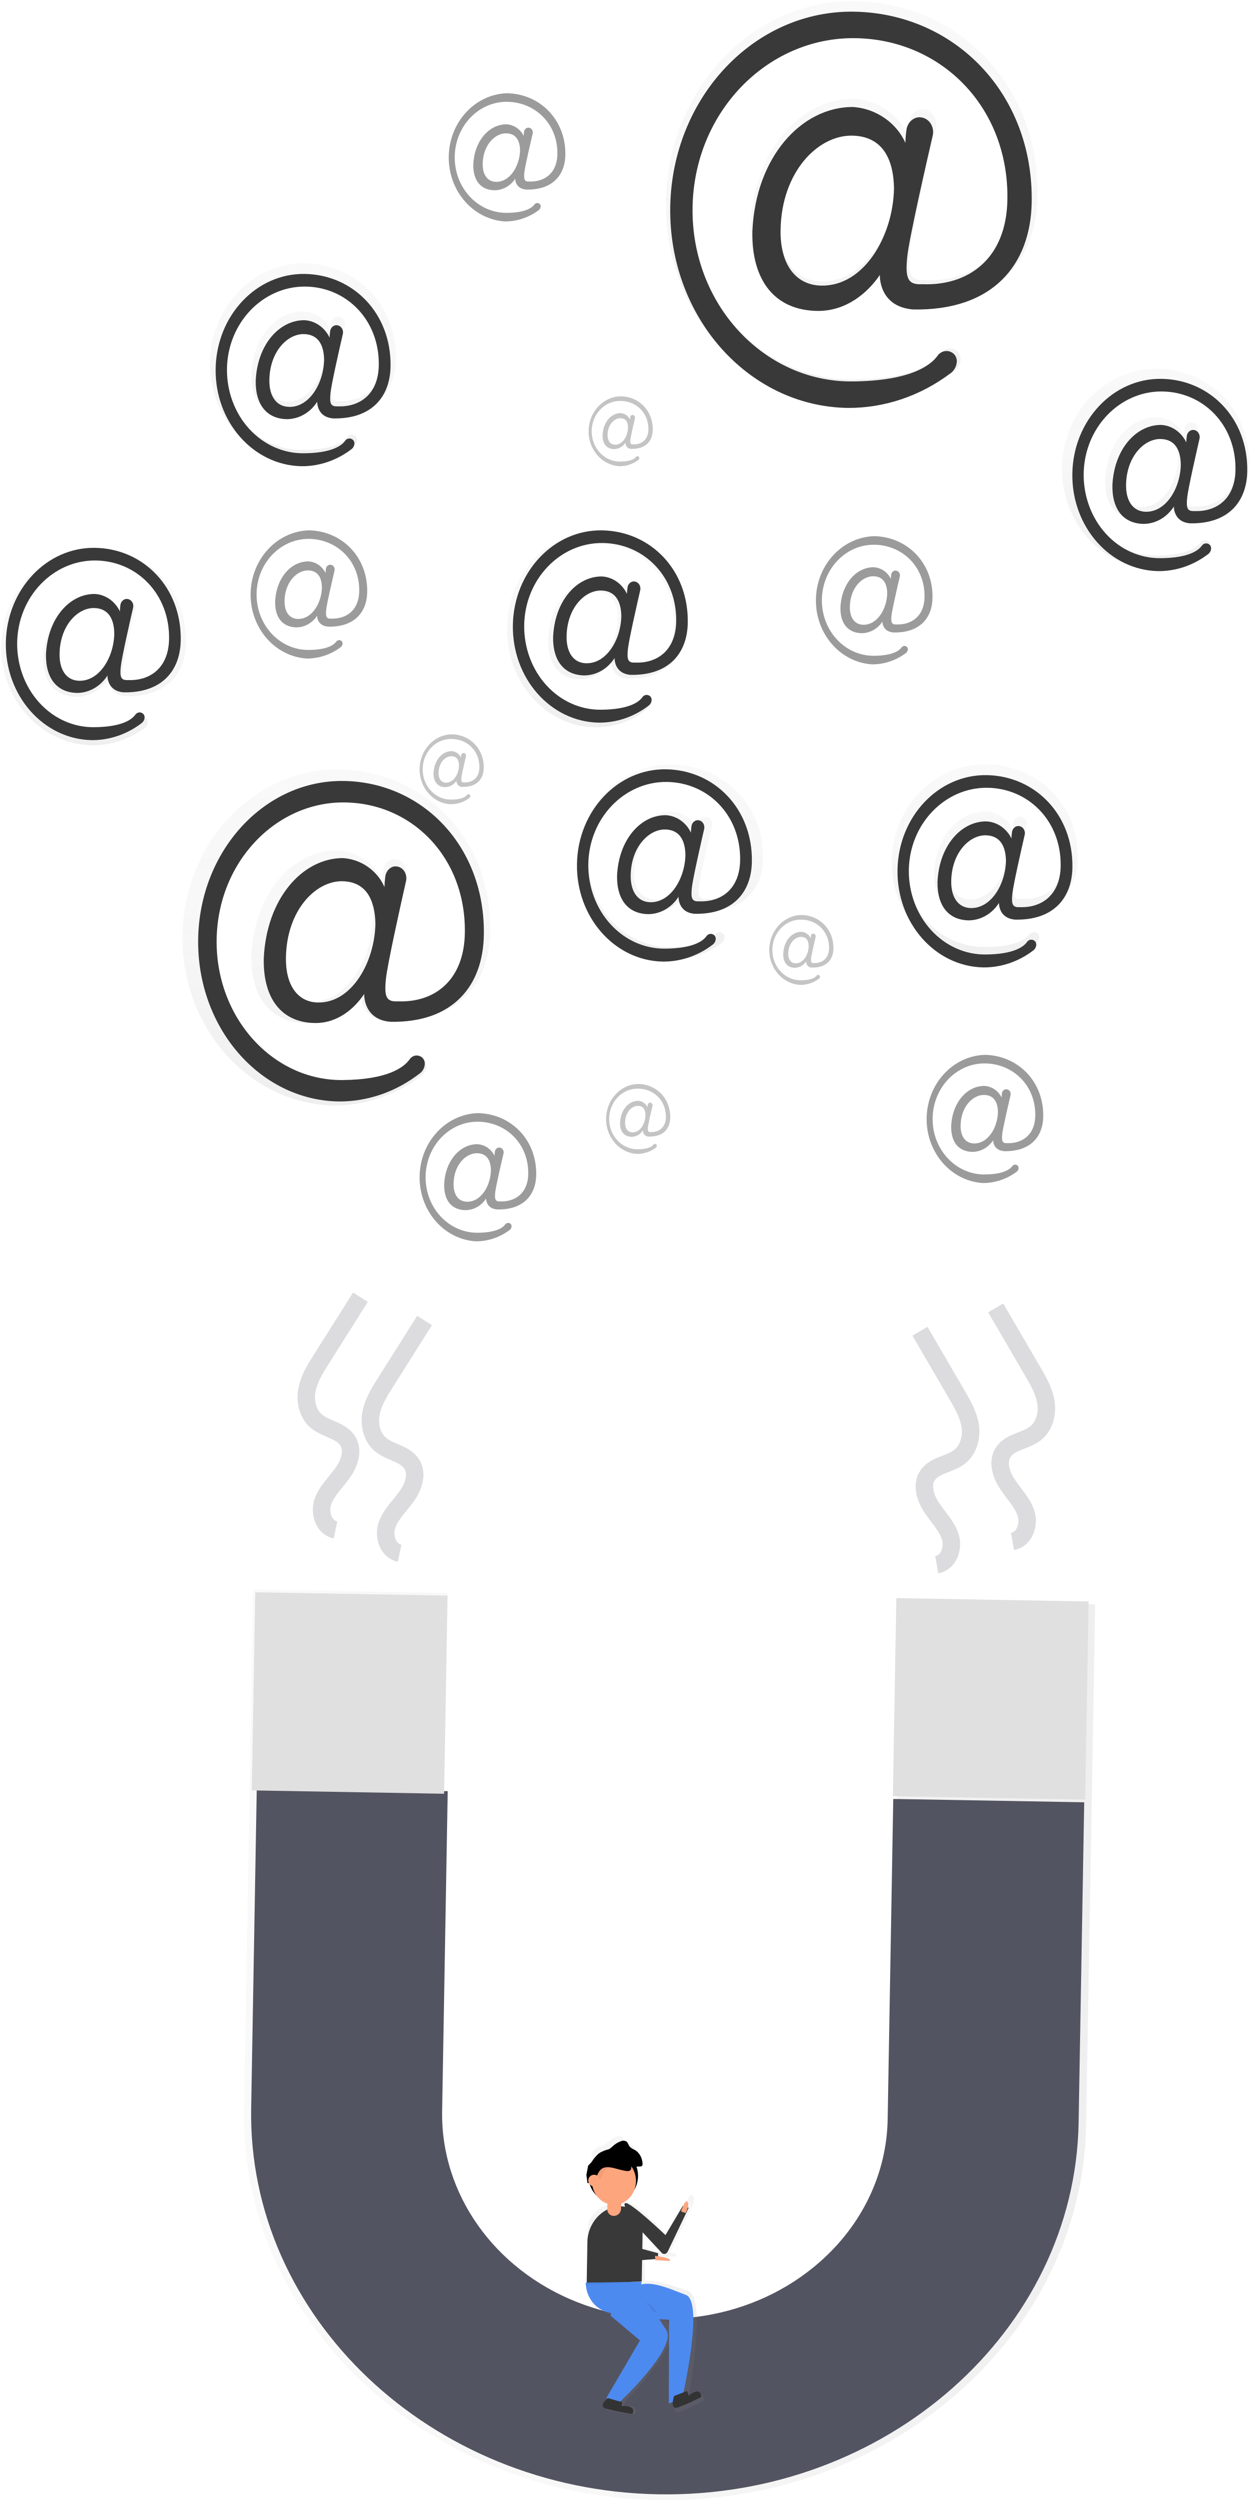 <?xml version="1.0" encoding="UTF-8"?>
<svg width="215px" height="429px" viewBox="0 0 215 429" version="1.1" xmlns="http://www.w3.org/2000/svg" xmlns:xlink="http://www.w3.org/1999/xlink">
    <!-- Generator: Sketch 51.3 (57544) - http://www.bohemiancoding.com/sketch -->
    <title>undraw_email_capture_x8kv</title>
    <desc>Created with Sketch.</desc>
    <defs>
        <linearGradient x1="50%" y1="100%" x2="50%" y2="0%" id="linearGradient-1">
            <stop stop-color="#808080" stop-opacity="0.25" offset="0%"></stop>
            <stop stop-color="#808080" stop-opacity="0.12" offset="54%"></stop>
            <stop stop-color="#808080" stop-opacity="0.1" offset="100%"></stop>
        </linearGradient>
        <linearGradient x1="49.803%" y1="100%" x2="49.803%" y2="0%" id="linearGradient-2">
            <stop stop-color="#808080" stop-opacity="0.25" offset="0%"></stop>
            <stop stop-color="#808080" stop-opacity="0.12" offset="54%"></stop>
            <stop stop-color="#808080" stop-opacity="0.1" offset="100%"></stop>
        </linearGradient>
        <linearGradient x1="50.133%" y1="100%" x2="50.133%" y2="4.19446715e-14%" id="linearGradient-3">
            <stop stop-color="#808080" stop-opacity="0.25" offset="0%"></stop>
            <stop stop-color="#808080" stop-opacity="0.12" offset="54%"></stop>
            <stop stop-color="#808080" stop-opacity="0.1" offset="100%"></stop>
        </linearGradient>
        <linearGradient x1="49.71%" y1="100.029%" x2="49.71%" y2="0.014%" id="linearGradient-4">
            <stop stop-color="#808080" stop-opacity="0.25" offset="0%"></stop>
            <stop stop-color="#808080" stop-opacity="0.12" offset="54%"></stop>
            <stop stop-color="#808080" stop-opacity="0.1" offset="100%"></stop>
        </linearGradient>
        <linearGradient x1="50.136%" y1="99.985%" x2="50.136%" y2="-0.015%" id="linearGradient-5">
            <stop stop-color="#808080" stop-opacity="0.25" offset="0%"></stop>
            <stop stop-color="#808080" stop-opacity="0.12" offset="54%"></stop>
            <stop stop-color="#808080" stop-opacity="0.1" offset="100%"></stop>
        </linearGradient>
        <linearGradient x1="50.13%" y1="99.928%" x2="50.13%" y2="-0.072%" id="linearGradient-6">
            <stop stop-color="#808080" stop-opacity="0.25" offset="0%"></stop>
            <stop stop-color="#808080" stop-opacity="0.12" offset="54%"></stop>
            <stop stop-color="#808080" stop-opacity="0.1" offset="100%"></stop>
        </linearGradient>
        <linearGradient x1="50.137%" y1="100.014%" x2="50.137%" y2="0.014%" id="linearGradient-7">
            <stop stop-color="#808080" stop-opacity="0.25" offset="0%"></stop>
            <stop stop-color="#808080" stop-opacity="0.12" offset="54%"></stop>
            <stop stop-color="#808080" stop-opacity="0.1" offset="100%"></stop>
        </linearGradient>
        <linearGradient x1="50%" y1="99.993%" x2="50%" y2="0%" id="linearGradient-8">
            <stop stop-color="#808080" stop-opacity="0.25" offset="0%"></stop>
            <stop stop-color="#808080" stop-opacity="0.12" offset="54%"></stop>
            <stop stop-color="#808080" stop-opacity="0.1" offset="100%"></stop>
        </linearGradient>
        <linearGradient x1="71.826%" y1="97.046%" x2="23.481%" y2="-3.035%" id="linearGradient-9">
            <stop stop-color="#808080" stop-opacity="0.25" offset="0%"></stop>
            <stop stop-color="#808080" stop-opacity="0.12" offset="54%"></stop>
            <stop stop-color="#808080" stop-opacity="0.1" offset="100%"></stop>
        </linearGradient>
    </defs>
    <g id="Page-1" stroke="none" stroke-width="1" fill="none" fill-rule="evenodd">
        <g id="Contact-Me" transform="translate(-855, -331)">
            <g id="undraw_email_capture_x8kv" transform="translate(960.609, 545.218) rotate(-89) translate(-960.609, -545.218) translate(745.609, 437.718)">
                <g id="Group" opacity="0.5" transform="translate(0.394, 46.286)" fill="url(#linearGradient-1)" fill-rule="nonzero">
                    <path d="M65.576,33.42 L155,33.42 L155,0.074 L65.576,0.074 C29.509,0.074 0,32.585 0,72.326 C0,112.052 29.509,144.578 65.576,144.578 L155,144.578 L155,111.233 L65.576,111.233 C56.201,111.233 47.219,107.105 40.649,99.777 C33.991,92.505 30.25,82.629 30.25,72.329 C30.25,62.029 33.991,52.152 40.649,44.88 C47.218,37.551 56.2,33.421 65.576,33.42 Z" id="Path"></path>
                </g>
                <path d="M41.697,145.544 C31.736,134.612 28.764,118.213 34.161,103.96 C39.559,89.708 52.268,80.394 66.388,80.343 L121.388,80.343 L121.388,47.574 L66.388,47.574 C30.638,47.574 1.388,79.524 1.388,118.574 C1.388,157.624 30.638,189.574 66.388,189.574 L121.388,189.574 L121.388,156.804 L66.388,156.804 C57.111,156.803 48.221,152.748 41.697,145.544 Z" id="Path" fill="#535461" fill-rule="nonzero"></path>
                <rect id="Rectangle" fill="#E0E0E0" fill-rule="nonzero" x="121.854" y="156.73" width="34" height="33"></rect>
                <rect id="Rectangle" fill="#E0E0E0" fill-rule="nonzero" x="120.934" y="46.729" width="34" height="33"></rect>
                <g id="Group" opacity="0.5" transform="translate(267.379, 58.969) rotate(90) translate(-267.379, -58.969) translate(240.379, 29.969)" fill="url(#linearGradient-2)" fill-rule="nonzero">
                    <path d="M36.016,43.205 C47.698,43.205 53.1,36.415 53.1,27.315 C53.1,11.425 41.275,0.01 26.601,0.01 C12.025,0.218 0.309,13.072 0.309,28.858 C0.309,44.643 12.025,57.497 26.601,57.705 C32.017,57.654 37.285,55.787 41.681,52.36 C42.121,52.022 42.417,51.507 42.503,50.93 C42.591,50.439 42.435,49.935 42.092,49.6 C41.738,49.274 41.275,49.122 40.813,49.18 C40.351,49.239 39.933,49.504 39.659,49.91 C38.689,51.29 35.794,53.625 27.229,53.835 C14.268,54.155 3.421,42.98 3.38,28.94 C3.338,15.015 13.898,4.02 26.601,3.865 C39.303,3.71 49.535,13.43 49.535,27.005 C49.535,35.645 43.995,39.655 37.285,39.505 C35.148,39.66 34.723,38.735 35.004,35.505 C35.24,32.845 37.586,21.755 38.417,17.875 C38.563,17.223 38.419,16.534 38.027,16.013 C37.636,15.493 37.042,15.201 36.422,15.225 L36.279,15.225 C35.372,15.343 34.658,16.118 34.552,17.1 C34.478,17.724 34.438,18.351 34.432,18.98 C33.148,16.205 30.156,14.045 26.582,13.89 C19.033,14.045 12.481,21.45 12.195,32.25 C12.195,39.5 15.755,43.665 21.891,43.665 C26.167,43.665 29.279,40.89 31.01,38.265 C31.02,38.27 30.876,42.895 36.016,43.205 Z M22.482,39.965 C18.636,39.965 16.355,36.88 16.355,31.965 C16.355,23.465 21.628,18.08 26.61,18.08 C31.024,18.08 32.737,21.32 32.88,25.64 C32.871,32.575 28.739,39.965 22.473,39.965 L22.482,39.965 Z" id="Shape"></path>
                </g>
                <path d="M275.625,73.153 C286.398,73.153 291.388,66.67 291.388,58.007 C291.388,42.86 280.486,31.978 266.955,31.978 C253.387,31.978 242.388,44.29 242.388,59.478 C242.388,74.666 253.387,86.978 266.955,86.978 C271.949,86.931 276.807,85.152 280.86,81.886 C281.267,81.565 281.542,81.075 281.622,80.525 C281.703,80.057 281.559,79.576 281.243,79.258 C280.918,78.953 280.494,78.811 280.073,78.867 C279.651,78.923 279.269,79.17 279.016,79.552 C278.125,80.864 275.451,83.093 267.552,83.293 C255.598,83.597 245.6,72.944 245.56,59.558 C245.52,46.287 255.26,35.803 266.973,35.659 C278.686,35.514 288.122,44.776 288.122,57.718 C288.122,65.952 282.999,69.777 276.824,69.627 C274.854,69.772 274.458,68.894 274.721,65.802 C274.935,63.264 277.1,52.695 277.871,49 C278.005,48.378 277.871,47.722 277.51,47.227 C277.149,46.731 276.601,46.454 276.031,46.476 L275.897,46.476 C275.061,46.59 274.403,47.33 274.306,48.267 C274.238,48.862 274.201,49.462 274.195,50.062 C273.014,47.414 270.252,45.354 266.968,45.209 C260.005,45.354 253.963,52.416 253.7,62.71 C253.7,69.622 256.984,73.592 262.633,73.592 C266.576,73.592 269.463,70.944 271.041,68.445 C271.027,68.44 270.898,72.854 275.625,73.153 Z M263.15,70.066 C259.586,70.066 257.501,67.124 257.501,62.421 C257.501,54.331 262.362,49.184 266.959,49.184 C271.032,49.184 272.609,52.271 272.751,56.391 C272.738,62.999 268.911,70.061 263.146,70.061 L263.15,70.066 Z" id="Shape" fill="#393939" fill-rule="nonzero" transform="translate(266.888, 59.478) rotate(90) translate(-266.888, -59.478) "></path>
                <g id="Group" opacity="0.5" transform="translate(316.639, 16.103) rotate(90) translate(-316.639, -16.103) translate(300.639, -0.897)" fill="url(#linearGradient-3)" fill-rule="nonzero">
                    <path d="M21.709,25.365 C28.683,25.365 31.912,21.365 31.912,16.035 C31.912,6.705 24.872,-1.42108547e-14 16.097,-1.42108547e-14 C7.316,-1.42108547e-14 0.197,7.584 0.197,16.94 C0.197,26.296 7.316,33.88 16.097,33.88 C19.33,33.85 22.474,32.753 25.098,30.74 C25.352,30.537 25.521,30.235 25.567,29.9 C25.62,29.612 25.527,29.316 25.323,29.12 C25.112,28.928 24.835,28.838 24.559,28.872 C24.283,28.906 24.033,29.061 23.868,29.3 C23.291,30.11 21.559,31.48 16.449,31.605 C12.732,31.711 9.132,30.223 6.456,27.474 C3.779,24.725 2.251,20.946 2.215,16.985 C2.192,8.81 8.494,2.35 16.073,2.26 C23.652,2.17 29.762,7.875 29.762,15.85 C29.762,20.925 26.445,23.28 22.451,23.19 C21.174,23.28 20.921,22.735 21.09,20.835 C21.231,19.275 22.629,12.76 23.127,10.485 C23.214,10.102 23.127,9.697 22.893,9.392 C22.659,9.087 22.304,8.916 21.935,8.93 L21.85,8.93 C21.31,9 20.886,9.455 20.822,10.03 C20.779,10.397 20.755,10.766 20.752,11.135 C19.805,9.312 18.015,8.168 16.059,8.135 C11.554,8.225 7.64,12.575 7.471,18.915 C7.471,23.175 9.597,25.62 13.253,25.62 C15.443,25.568 17.473,24.386 18.697,22.45 C18.697,22.45 18.645,25.185 21.709,25.365 Z M13.609,23.465 C11.315,23.465 9.954,21.655 9.954,18.755 C9.954,13.755 13.098,10.6 16.054,10.6 C18.692,10.6 19.71,12.5 19.809,15.04 C19.837,19.115 17.364,23.465 13.609,23.465 Z" id="Shape"></path>
                </g>
                <path d="M322.489,24.3 C329.081,24.3 332.139,20.416 332.139,15.21 C332.139,6.12 325.462,-0.405 317.177,-0.405 C308.872,-0.405 302.139,6.982 302.139,16.095 C302.139,25.207 308.872,32.595 317.177,32.595 C320.237,32.56 323.212,31.484 325.691,29.517 C325.94,29.325 326.109,29.031 326.159,28.701 C326.208,28.421 326.122,28.134 325.93,27.942 C325.731,27.752 325.468,27.664 325.206,27.698 C324.944,27.732 324.708,27.886 324.555,28.121 C324.008,28.911 322.372,30.245 317.542,30.368 C314.026,30.477 310.618,29.029 308.085,26.35 C305.553,23.671 304.11,19.987 304.081,16.128 C304.058,8.166 310.019,1.877 317.173,1.764 C324.326,1.652 330.133,7.269 330.133,15.035 C330.133,19.975 326.996,22.268 323.218,22.181 C322.012,22.268 321.769,21.74 321.932,19.888 C322.063,18.349 323.391,12.024 323.858,9.808 C323.949,9.431 323.872,9.03 323.649,8.726 C323.427,8.422 323.086,8.253 322.732,8.269 L322.652,8.269 C322.141,8.337 321.739,8.78 321.68,9.341 C321.637,9.698 321.614,10.058 321.61,10.418 C320.716,8.648 319.026,7.538 317.182,7.51 C312.918,7.597 309.234,11.834 309.061,18.011 C309.061,22.155 311.071,24.541 314.531,24.541 C316.599,24.491 318.516,23.343 319.674,21.463 C319.674,21.463 319.594,24.12 322.489,24.3 Z M314.849,22.448 C312.679,22.448 311.389,20.683 311.389,17.862 C311.389,13.009 314.363,9.921 317.177,9.921 C319.669,9.921 320.637,11.773 320.717,14.245 C320.721,18.211 318.388,22.448 314.849,22.448 Z" id="Shape" fill="#393939" fill-rule="nonzero" transform="translate(317.139, 16.095) rotate(90) translate(-317.139, -16.095) "></path>
                <g id="Group" opacity="0.5" transform="translate(365.76, 51.251) rotate(90) translate(-365.76, -51.251) translate(349.76, 33.751)" fill="url(#linearGradient-4)" fill-rule="nonzero">
                    <path d="M21.566,25.885 C28.633,25.885 31.912,21.843 31.912,16.42 C31.912,6.956 24.757,0.153 15.877,0.153 C7.081,0.312 0.028,7.958 0.028,17.335 C0.028,26.712 7.081,34.358 15.877,34.517 C19.155,34.486 22.342,33.374 25.002,31.332 C25.27,31.131 25.45,30.824 25.502,30.48 C25.555,30.187 25.46,29.885 25.252,29.686 C25.037,29.493 24.757,29.403 24.478,29.439 C24.2,29.474 23.947,29.632 23.781,29.873 C23.194,30.692 21.441,32.087 16.257,32.21 C12.488,32.318 8.837,30.809 6.123,28.021 C3.409,25.233 1.859,21.399 1.822,17.382 C1.794,9.09 8.186,2.539 15.873,2.445 C23.559,2.351 29.747,8.144 29.747,16.248 C29.747,21.394 26.385,23.78 22.347,23.692 C21.053,23.785 20.794,23.233 20.96,21.301 C21.103,19.718 22.523,13.113 23.027,10.801 C23.116,10.412 23.029,10.002 22.792,9.692 C22.555,9.382 22.195,9.209 21.82,9.223 L21.732,9.223 C21.183,9.293 20.75,9.756 20.687,10.342 C20.642,10.713 20.618,11.087 20.613,11.461 C19.651,9.624 17.846,8.47 15.873,8.43 C11.303,8.523 7.34,12.93 7.164,19.363 C7.164,23.682 9.319,26.161 13.028,26.161 C15.248,26.109 17.306,24.91 18.546,22.947 C18.546,22.947 18.463,25.708 21.566,25.885 Z M13.375,23.958 C11.063,23.958 9.675,22.119 9.675,19.181 C9.675,14.128 12.866,10.909 15.882,10.909 C18.555,10.909 19.582,12.837 19.674,15.41 C19.67,19.546 17.172,23.958 13.375,23.958 Z" id="Shape"></path>
                </g>
                <path d="M370.11,59.474 C376.702,59.474 379.76,55.591 379.76,50.384 C379.76,41.294 373.083,34.769 364.798,34.769 C356.493,34.769 349.76,42.156 349.76,51.269 C349.76,60.381 356.493,67.769 364.798,67.769 C367.858,67.734 370.833,66.659 373.312,64.691 C373.562,64.499 373.73,64.205 373.78,63.875 C373.83,63.596 373.743,63.308 373.551,63.116 C373.352,62.926 373.089,62.838 372.827,62.872 C372.566,62.906 372.329,63.06 372.176,63.296 C371.629,64.086 369.993,65.419 365.163,65.542 C361.647,65.651 358.239,64.203 355.706,61.525 C353.174,58.846 351.731,55.161 351.702,51.302 C351.679,43.341 357.64,37.052 364.794,36.939 C371.947,36.826 377.74,42.458 377.74,50.24 C377.74,55.18 374.603,57.473 370.825,57.386 C369.619,57.473 369.376,56.945 369.539,55.093 C369.67,53.554 370.998,47.229 371.466,45.013 C371.556,44.636 371.479,44.235 371.257,43.931 C371.034,43.627 370.694,43.458 370.339,43.474 L370.259,43.474 C369.748,43.542 369.346,43.985 369.287,44.546 C369.244,44.903 369.221,45.263 369.217,45.623 C368.325,43.852 366.637,42.741 364.794,42.71 C360.53,42.797 356.845,47.034 356.672,53.21 C356.672,57.355 358.683,59.741 362.143,59.741 C364.211,59.69 366.128,58.543 367.286,56.663 C367.286,56.663 367.216,59.31 370.11,59.474 Z M362.47,57.622 C360.301,57.622 359.01,55.857 359.01,53.036 C359.01,48.183 361.984,45.095 364.798,45.095 C367.29,45.095 368.258,46.947 368.338,49.419 C368.342,53.4 366.009,57.632 362.47,57.632 L362.47,57.622 Z" id="Shape" fill="#393939" fill-rule="nonzero" transform="translate(364.76, 51.269) rotate(90) translate(-364.76, -51.269) "></path>
                <g id="Group" opacity="0.5" transform="translate(321.148, 102.538) rotate(90) translate(-321.148, -102.538) translate(305.648, 85.538)" fill="url(#linearGradient-5)" fill-rule="nonzero">
                    <path d="M20.821,25.327 C27.562,25.327 30.685,21.359 30.685,16.041 C30.685,6.754 23.861,0.081 15.394,0.081 C6.902,0.081 0.019,7.631 0.019,16.944 C0.019,26.257 6.902,33.807 15.394,33.807 C18.52,33.777 21.56,32.685 24.097,30.681 C24.346,30.481 24.513,30.179 24.559,29.844 C24.61,29.558 24.521,29.263 24.323,29.067 C24.12,28.883 23.856,28.799 23.594,28.833 C23.332,28.868 23.094,29.018 22.935,29.25 C22.376,30.057 20.705,31.422 15.759,31.544 C12.166,31.646 8.686,30.163 6.099,27.427 C3.511,24.691 2.033,20.931 1.994,16.99 C1.971,8.87 8.065,2.421 15.412,2.334 C22.76,2.248 28.65,7.916 28.65,15.863 C28.65,20.938 25.443,23.257 21.58,23.166 C20.344,23.257 20.099,22.714 20.266,20.821 C20.358,19.263 21.746,12.763 22.209,10.515 C22.293,10.133 22.21,9.731 21.984,9.427 C21.757,9.123 21.414,8.953 21.057,8.967 L20.974,8.967 C20.451,9.036 20.039,9.489 19.979,10.063 C19.936,10.428 19.913,10.796 19.909,11.164 C18.994,9.36 17.271,8.227 15.389,8.19 C11.03,8.282 7.25,12.61 7.084,18.923 C7.084,23.161 9.138,25.596 12.673,25.596 C14.79,25.544 16.752,24.367 17.934,22.44 C17.934,22.44 17.86,25.145 20.821,25.327 Z M13.006,23.419 C10.785,23.419 9.471,21.618 9.471,18.73 C9.471,13.773 12.516,10.611 15.389,10.611 C17.938,10.611 18.924,12.504 19.007,15.031 C19.012,19.106 16.624,23.419 13.006,23.419 Z" id="Shape"></path>
                </g>
                <path d="M327.006,111.234 C333.599,111.234 336.657,107.351 336.657,102.144 C336.657,93.054 329.98,86.529 321.695,86.529 C313.39,86.529 306.657,93.916 306.657,103.029 C306.657,112.142 313.39,119.529 321.695,119.529 C324.755,119.494 327.73,118.419 330.209,116.451 C330.458,116.259 330.627,115.965 330.677,115.635 C330.726,115.356 330.64,115.068 330.448,114.876 C330.249,114.687 329.986,114.598 329.724,114.632 C329.462,114.666 329.226,114.82 329.073,115.056 C328.526,115.846 326.89,117.179 322.06,117.303 C318.544,117.412 315.135,115.964 312.603,113.285 C310.071,110.606 308.628,106.922 308.599,103.062 C308.576,95.101 314.537,88.812 321.69,88.699 C328.844,88.586 334.665,94.188 334.665,101.97 C334.665,106.91 331.528,109.203 327.75,109.115 C326.544,109.203 326.3,108.674 326.464,106.822 C326.595,105.283 327.923,98.958 328.39,96.742 C328.481,96.366 328.404,95.964 328.181,95.661 C327.959,95.357 327.618,95.187 327.264,95.203 L327.184,95.203 C326.673,95.271 326.271,95.714 326.212,96.276 C326.169,96.633 326.146,96.993 326.141,97.353 C325.25,95.582 323.562,94.47 321.719,94.439 C317.455,94.526 313.77,98.764 313.597,104.94 C313.597,109.085 315.608,111.47 319.068,111.47 C321.135,111.42 323.053,110.272 324.211,108.392 C324.211,108.392 324.112,111.055 327.006,111.234 Z M319.367,109.382 C317.197,109.382 315.907,107.618 315.907,104.796 C315.907,99.943 318.881,96.855 321.695,96.855 C324.187,96.855 325.155,98.707 325.234,101.18 C325.239,105.145 322.906,109.377 319.367,109.377 L319.367,109.382 Z" id="Shape" fill="#393939" fill-rule="nonzero" transform="translate(321.657, 103.029) rotate(90) translate(-321.657, -103.029) "></path>
                <g id="Group" opacity="0.5" transform="translate(281.372, 115.734) rotate(90) translate(-281.372, -115.734) translate(265.372, 98.734)" fill="url(#linearGradient-6)" fill-rule="nonzero">
                    <path d="M21.649,25.301 C28.66,25.301 31.912,21.347 31.912,16.072 C31.912,6.844 24.813,0.175 16.002,0.175 C7.17,0.175 0.009,7.695 0.009,16.971 C0.009,26.247 7.17,33.767 16.002,33.767 C19.253,33.737 22.415,32.649 25.053,30.653 C25.317,30.457 25.496,30.158 25.548,29.823 C25.6,29.538 25.507,29.245 25.303,29.051 C25.09,28.86 24.812,28.771 24.535,28.806 C24.257,28.84 24.006,28.994 23.841,29.23 C23.259,30.032 21.529,31.392 16.377,31.513 C12.636,31.624 9.009,30.151 6.313,27.425 C3.616,24.699 2.077,20.95 2.04,17.019 C2.016,8.913 8.353,2.511 15.979,2.419 C23.605,2.327 29.747,7.99 29.747,15.893 C29.747,20.925 26.413,23.256 22.394,23.178 C21.113,23.266 20.854,22.731 21.006,20.842 C21.145,19.293 22.556,12.837 23.055,10.579 C23.144,10.199 23.058,9.797 22.822,9.493 C22.587,9.19 22.23,9.02 21.857,9.034 L21.769,9.034 C21.225,9.103 20.796,9.555 20.733,10.127 C20.689,10.491 20.664,10.858 20.659,11.225 C19.707,9.427 17.915,8.298 15.956,8.262 C11.423,8.349 7.488,12.663 7.317,18.948 C7.317,23.169 9.453,25.592 13.13,25.592 C15.357,25.55 17.423,24.363 18.657,22.416 C18.657,22.416 18.569,25.121 21.649,25.301 Z M13.523,23.416 C11.211,23.416 9.823,21.619 9.823,18.744 C9.823,13.804 12.987,10.661 15.979,10.661 C18.629,10.661 19.679,12.546 19.744,15.062 C19.767,19.103 17.288,23.411 13.523,23.411 L13.523,23.416 Z" id="Shape"></path>
                </g>
                <path d="M286.205,122.948 C292.797,122.948 295.855,119.065 295.855,113.858 C295.855,104.768 289.178,98.243 280.893,98.243 C272.588,98.243 265.855,105.63 265.855,114.743 C265.855,123.856 272.588,131.243 280.893,131.243 C283.953,131.208 286.928,130.133 289.407,128.165 C289.657,127.973 289.825,127.679 289.875,127.349 C289.925,127.07 289.838,126.782 289.646,126.59 C289.447,126.401 289.184,126.312 288.922,126.346 C288.661,126.38 288.424,126.534 288.271,126.77 C287.724,127.56 286.088,128.893 281.258,129.016 C277.742,129.125 274.334,127.677 271.801,124.999 C269.269,122.32 267.826,118.635 267.797,114.776 C267.774,106.815 273.735,100.526 280.889,100.413 C288.042,100.3 293.835,105.881 293.835,113.648 C293.835,118.588 290.698,120.881 286.92,120.793 C285.714,120.881 285.471,120.352 285.634,118.5 C285.765,116.961 287.093,110.636 287.561,108.42 C287.651,108.044 287.574,107.642 287.352,107.339 C287.129,107.035 286.788,106.865 286.434,106.881 L286.354,106.881 C285.843,106.949 285.441,107.392 285.382,107.954 C285.339,108.311 285.316,108.671 285.312,109.031 C284.42,107.26 282.732,106.148 280.889,106.117 C276.625,106.204 272.94,110.441 272.767,116.618 C272.767,120.763 274.778,123.148 278.238,123.148 C280.306,123.098 282.223,121.95 283.381,120.07 C283.381,120.07 283.287,122.774 286.205,122.948 Z M278.565,121.096 C276.396,121.096 275.105,119.331 275.105,116.51 C275.105,111.657 278.079,108.569 280.893,108.569 C283.385,108.569 284.353,110.421 284.433,112.894 C284.414,116.864 282.081,121.096 278.546,121.096 L278.565,121.096 Z" id="Shape" fill="#393939" fill-rule="nonzero" transform="translate(280.855, 114.743) rotate(90) translate(-280.855, -114.743) "></path>
                <g id="Group" opacity="0.5" transform="translate(282.315, 169.726) rotate(90) translate(-282.315, -169.726) translate(266.315, 152.726)" fill="url(#linearGradient-6)" fill-rule="nonzero">
                    <path d="M21.649,25.272 C28.66,25.272 31.912,21.318 31.912,16.043 C31.912,6.815 24.813,0.146 16.002,0.146 C7.17,0.146 0.009,7.666 0.009,16.942 C0.009,26.218 7.17,33.738 16.002,33.738 C19.253,33.707 22.415,32.62 25.053,30.624 C25.317,30.428 25.496,30.129 25.548,29.794 C25.6,29.509 25.507,29.216 25.303,29.021 C25.09,28.831 24.812,28.742 24.535,28.776 C24.257,28.811 24.006,28.964 23.841,29.201 C23.259,30.003 21.529,31.363 16.377,31.484 C12.636,31.595 9.009,30.122 6.313,27.396 C3.616,24.67 2.077,20.921 2.04,16.99 C2.016,8.884 8.353,2.482 15.979,2.39 C23.605,2.297 29.747,7.961 29.747,15.863 C29.747,20.895 26.413,23.227 22.394,23.149 C21.113,23.237 20.854,22.702 21.006,20.813 C21.145,19.263 22.556,12.808 23.055,10.55 C23.144,10.17 23.058,9.768 22.822,9.464 C22.587,9.161 22.23,8.991 21.857,9.005 L21.769,9.005 C21.225,9.073 20.796,9.526 20.733,10.098 C20.689,10.462 20.664,10.829 20.659,11.196 C19.707,9.398 17.915,8.269 15.956,8.233 C11.423,8.32 7.488,12.633 7.317,18.919 C7.317,23.139 9.453,25.563 13.13,25.563 C15.352,25.528 17.417,24.352 18.657,22.416 C18.657,22.416 18.569,25.092 21.649,25.272 Z M13.523,23.387 C11.211,23.387 9.823,21.59 9.823,18.715 C9.823,13.775 12.987,10.632 15.979,10.632 C18.629,10.632 19.679,12.517 19.744,15.033 C19.767,19.074 17.288,23.387 13.523,23.387 Z" id="Shape"></path>
                </g>
                <path d="M286.165,177.957 C292.757,177.957 295.815,174.074 295.815,168.867 C295.815,159.777 289.138,153.252 280.853,153.252 C272.548,153.252 265.815,160.639 265.815,169.752 C265.815,178.865 272.548,186.252 280.853,186.252 C283.913,186.217 286.888,185.142 289.367,183.174 C289.617,182.982 289.785,182.688 289.835,182.358 C289.885,182.079 289.798,181.791 289.606,181.599 C289.407,181.41 289.144,181.321 288.882,181.355 C288.621,181.389 288.384,181.543 288.231,181.779 C287.684,182.569 286.048,183.902 281.218,184.026 C277.702,184.135 274.294,182.686 271.761,180.008 C269.229,177.329 267.786,173.645 267.757,169.785 C267.734,161.824 273.695,155.535 280.849,155.422 C288.002,155.309 293.795,160.89 293.795,168.657 C293.795,173.597 290.658,175.89 286.88,175.802 C285.674,175.89 285.431,175.361 285.594,173.509 C285.725,171.971 287.053,165.645 287.521,163.429 C287.612,163.053 287.534,162.651 287.312,162.348 C287.089,162.044 286.749,161.874 286.394,161.89 L286.314,161.89 C285.803,161.958 285.401,162.401 285.342,162.963 C285.299,163.32 285.276,163.68 285.272,164.04 C284.362,162.29 282.671,161.205 280.835,161.193 C276.571,161.28 272.886,165.517 272.713,171.694 C272.713,175.838 274.724,178.224 278.184,178.224 C280.252,178.174 282.169,177.026 283.327,175.146 C283.327,175.146 283.247,177.777 286.165,177.957 Z M278.525,176.105 C276.356,176.105 275.065,174.34 275.065,171.519 C275.065,166.666 278.039,163.578 280.853,163.578 C283.345,163.578 284.313,165.43 284.393,167.903 C284.374,171.868 282.041,176.105 278.506,176.105 L278.525,176.105 Z" id="Shape" fill="#393939" fill-rule="nonzero" transform="translate(280.815, 169.752) rotate(90) translate(-280.815, -169.752) "></path>
                <g id="Group" opacity="0.5" transform="translate(350.319, 198.043) rotate(90) translate(-350.319, -198.043) translate(333.819, 180.543)" fill="url(#linearGradient-7)" fill-rule="nonzero">
                    <path d="M22.01,26.004 C29.069,26.004 32.34,21.961 32.34,16.544 C32.34,7.084 25.193,0.276 16.327,0.276 C7.435,0.276 0.226,7.968 0.226,17.456 C0.226,26.944 7.435,34.635 16.327,34.635 C19.601,34.605 22.786,33.492 25.442,31.451 C25.709,31.25 25.889,30.942 25.941,30.598 C25.995,30.305 25.9,30.003 25.692,29.804 C25.477,29.611 25.198,29.522 24.919,29.557 C24.641,29.593 24.388,29.75 24.223,29.992 C23.636,30.81 21.885,32.205 16.711,32.328 C12.951,32.431 9.31,30.921 6.603,28.136 C3.896,25.35 2.35,21.522 2.31,17.51 C2.282,9.218 8.667,2.672 16.346,2.578 C24.024,2.485 30.206,8.272 30.206,16.381 C30.206,21.527 26.847,23.913 22.814,23.82 C21.52,23.913 21.266,23.361 21.428,21.429 C21.571,19.846 22.989,13.241 23.493,10.934 C23.581,10.545 23.494,10.135 23.257,9.825 C23.02,9.516 22.661,9.342 22.287,9.356 L22.199,9.356 C21.65,9.426 21.218,9.889 21.155,10.475 C21.11,10.847 21.085,11.22 21.081,11.594 C20.12,9.757 18.317,8.603 16.346,8.563 C11.781,8.656 7.822,13.063 7.651,19.496 C7.651,23.815 9.804,26.294 13.504,26.294 C15.722,26.242 17.777,25.043 19.016,23.08 C19.016,23.08 18.91,25.821 22.01,26.004 Z M13.832,24.076 C11.522,24.076 10.136,22.237 10.136,19.299 C10.136,14.246 13.324,11.032 16.336,11.032 C19.007,11.032 20.032,12.96 20.125,15.533 C20.115,19.664 17.616,24.076 13.828,24.076 L13.832,24.076 Z" id="Shape"></path>
                </g>
                <path d="M354.678,206.766 C361.27,206.766 364.328,202.882 364.328,197.676 C364.328,188.586 357.651,182.061 349.367,182.061 C341.061,182.061 334.328,189.448 334.328,198.561 C334.328,207.673 341.061,215.061 349.367,215.061 C352.426,215.026 355.401,213.95 357.881,211.983 C358.13,211.791 358.298,211.497 358.348,211.167 C358.398,210.887 358.311,210.6 358.119,210.408 C357.92,210.218 357.657,210.13 357.396,210.164 C357.134,210.198 356.897,210.352 356.744,210.587 C356.197,211.377 354.561,212.711 349.731,212.834 C346.215,212.943 342.807,211.495 340.275,208.816 C337.743,206.137 336.299,202.453 336.271,198.594 C336.247,190.632 342.208,184.343 349.362,184.23 C356.515,184.118 362.304,189.74 362.304,197.501 C362.304,202.441 359.166,204.734 355.389,204.647 C354.182,204.734 353.939,204.206 354.103,202.354 C354.234,200.815 355.562,194.49 356.029,192.274 C356.12,191.897 356.042,191.496 355.82,191.192 C355.598,190.888 355.257,190.719 354.902,190.735 L354.823,190.735 C354.312,190.803 353.909,191.246 353.85,191.807 C353.808,192.164 353.785,192.524 353.78,192.884 C352.889,191.113 351.201,190.002 349.357,189.971 C345.093,190.058 341.409,194.295 341.236,200.471 C341.236,204.616 343.246,207.002 346.706,207.002 C348.774,206.951 350.691,205.804 351.849,203.924 C351.849,203.924 351.784,206.591 354.678,206.766 Z M347.038,204.914 C344.869,204.914 343.578,203.149 343.578,200.328 C343.578,195.475 346.552,192.387 349.367,192.387 C351.859,192.387 352.826,194.239 352.906,196.711 C352.911,200.682 350.578,204.914 347.038,204.914 Z" id="Shape" fill="#393939" fill-rule="nonzero" transform="translate(349.328, 198.561) rotate(90) translate(-349.328, -198.561) "></path>
                <path d="M330.393,155.413 C334.89,155.413 336.976,152.823 336.976,149.357 C336.976,143.3 332.42,138.943 326.77,138.943 C321.289,139.217 316.976,144.061 316.976,149.943 C316.976,155.825 321.289,160.669 326.77,160.943 C328.856,160.923 330.884,160.21 332.577,158.904 C332.747,158.775 332.861,158.578 332.894,158.358 C332.929,158.171 332.869,157.978 332.737,157.85 C332.601,157.726 332.422,157.668 332.244,157.69 C332.066,157.713 331.905,157.814 331.799,157.97 C331.429,158.497 330.312,159.406 327.011,159.469 C322.103,159.54 318.069,155.332 318.002,150.07 C317.936,144.808 321.861,140.484 326.77,140.413 C331.652,140.356 335.605,144.061 335.605,149.237 C335.605,152.531 333.465,154.058 330.884,154.025 C330.062,154.082 329.897,153.733 329.991,152.498 C330.08,151.483 330.987,147.255 331.304,145.795 C331.36,145.546 331.304,145.284 331.153,145.085 C331.002,144.887 330.774,144.776 330.535,144.784 L330.482,144.784 C330.133,144.828 329.857,145.123 329.816,145.498 C329.789,145.736 329.774,145.976 329.772,146.216 C329.16,145.039 328.009,144.3 326.752,144.277 C323.845,144.334 321.321,147.15 321.209,151.277 C321.209,154.039 322.581,155.629 324.939,155.629 C326.352,155.594 327.661,154.827 328.45,153.57 C328.45,153.57 328.418,155.294 330.393,155.413 Z M325.18,154.178 C323.697,154.178 322.822,153 322.822,151.119 C322.822,147.882 324.854,145.823 326.775,145.823 C328.476,145.823 329.133,147.059 329.191,148.696 C329.187,151.353 327.597,154.178 325.18,154.178 Z" id="Shape" fill="#393939" fill-rule="nonzero" opacity="0.5" transform="translate(326.976, 149.943) rotate(90) translate(-326.976, -149.943) "></path>
                <path d="M241.738,175.964 C246.235,175.964 248.321,173.373 248.321,169.907 C248.321,163.851 243.765,159.494 238.115,159.494 C232.634,159.768 228.321,164.611 228.321,170.494 C228.321,176.376 232.634,181.219 238.115,181.494 C240.201,181.473 242.23,180.761 243.922,179.454 C244.092,179.325 244.206,179.128 244.239,178.908 C244.274,178.721 244.214,178.529 244.083,178.401 C243.946,178.276 243.767,178.218 243.589,178.241 C243.411,178.263 243.25,178.365 243.145,178.52 C242.774,179.047 241.657,179.957 238.357,180.019 C233.448,180.09 229.414,175.883 229.348,170.62 C229.281,165.358 233.206,161.035 238.115,160.963 C242.997,160.906 246.95,164.612 246.95,169.787 C246.95,173.081 244.811,174.609 242.229,174.575 C241.407,174.633 241.242,174.283 241.336,173.048 C241.425,172.033 242.332,167.805 242.649,166.345 C242.705,166.096 242.649,165.834 242.498,165.636 C242.348,165.437 242.119,165.326 241.881,165.335 L241.827,165.335 C241.478,165.379 241.203,165.674 241.162,166.048 C241.134,166.286 241.119,166.526 241.117,166.766 C240.505,165.589 239.355,164.85 238.097,164.827 C235.19,164.885 232.666,167.7 232.555,171.827 C232.555,174.59 233.926,176.179 236.284,176.179 C237.697,176.145 239.006,175.377 239.795,174.12 C239.795,174.12 239.763,175.844 241.738,175.964 Z M236.525,174.728 C235.042,174.728 234.167,173.551 234.167,171.669 C234.167,168.432 236.199,166.374 238.12,166.374 C239.822,166.374 240.478,167.609 240.536,169.246 C240.532,171.904 238.942,174.728 236.525,174.728 Z" id="Shape" fill="#393939" fill-rule="nonzero" opacity="0.5" transform="translate(238.321, 170.494) rotate(90) translate(-238.321, -170.494) "></path>
                <path d="M230.221,89.151 C234.719,89.151 236.804,86.561 236.804,83.095 C236.804,77.038 232.249,72.681 226.599,72.681 C221.117,72.956 216.804,77.799 216.804,83.681 C216.804,89.564 221.117,94.407 226.599,94.681 C228.684,94.661 230.713,93.949 232.405,92.642 C232.575,92.513 232.689,92.316 232.722,92.096 C232.757,91.909 232.698,91.716 232.566,91.588 C232.429,91.464 232.25,91.406 232.072,91.428 C231.894,91.451 231.733,91.553 231.628,91.708 C231.257,92.235 230.14,93.144 226.84,93.207 C223.664,93.253 220.707,91.48 219.082,88.555 C217.457,85.63 217.411,81.998 218.961,79.027 C220.512,76.056 223.423,74.197 226.599,74.151 C231.48,74.094 235.433,77.8 235.433,82.975 C235.433,86.269 233.294,87.797 230.712,87.763 C229.89,87.82 229.725,87.471 229.819,86.236 C229.908,85.221 230.815,80.993 231.132,79.533 C231.188,79.284 231.132,79.022 230.982,78.823 C230.831,78.625 230.602,78.514 230.364,78.523 L230.31,78.523 C229.961,78.566 229.686,78.862 229.645,79.236 C229.617,79.474 229.602,79.714 229.6,79.954 C228.988,78.777 227.838,78.038 226.581,78.015 C223.673,78.072 221.149,80.888 221.038,85.015 C221.038,87.777 222.409,89.367 224.767,89.367 C226.18,89.333 227.489,88.565 228.278,87.308 C228.278,87.308 228.247,89.032 230.221,89.151 Z M225.008,87.916 C223.526,87.916 222.65,86.738 222.65,84.857 C222.65,81.62 224.682,79.561 226.603,79.561 C228.305,79.561 228.961,80.797 229.019,82.434 C229.015,85.091 227.42,87.916 225.008,87.916 Z" id="Shape" fill="#393939" fill-rule="nonzero" opacity="0.5" transform="translate(226.804, 83.681) rotate(90) translate(-226.804, -83.681) "></path>
                <path d="M405.281,91.097 C409.779,91.097 411.865,88.506 411.865,85.04 C411.865,78.983 407.309,74.626 401.659,74.626 C396.178,74.901 391.865,79.744 391.865,85.626 C391.865,91.509 396.178,96.352 401.659,96.626 C403.745,96.606 405.773,95.894 407.466,94.587 C407.636,94.458 407.75,94.261 407.783,94.041 C407.818,93.854 407.758,93.661 407.626,93.534 C407.49,93.409 407.311,93.351 407.133,93.373 C406.955,93.396 406.794,93.498 406.688,93.653 C406.318,94.18 405.201,95.09 401.9,95.152 C396.991,95.223 392.958,91.015 392.891,85.753 C392.825,80.491 396.75,76.168 401.659,76.096 C406.541,76.039 410.494,79.745 410.494,84.92 C410.494,88.214 408.354,89.742 405.773,89.708 C404.951,89.766 404.786,89.416 404.879,88.181 C404.969,87.166 405.876,82.938 406.193,81.478 C406.249,81.229 406.193,80.967 406.042,80.769 C405.891,80.57 405.663,80.459 405.424,80.468 L405.371,80.468 C405.022,80.512 404.746,80.807 404.705,81.181 C404.677,81.419 404.663,81.659 404.661,81.899 C404.049,80.722 402.898,79.983 401.641,79.96 C398.734,80.018 396.21,82.833 396.098,86.96 C396.098,89.722 397.47,91.312 399.828,91.312 C401.241,91.278 402.55,90.51 403.339,89.253 C403.339,89.253 403.289,90.982 405.281,91.097 Z M400.069,89.861 C398.586,89.861 397.711,88.683 397.711,86.802 C397.711,83.565 399.743,81.507 401.664,81.507 C403.365,81.507 404.022,82.742 404.08,84.379 C404.058,87.041 402.463,89.861 400.051,89.861 L400.069,89.861 Z" id="Shape" fill="#393939" fill-rule="nonzero" opacity="0.5" transform="translate(401.865, 85.626) rotate(90) translate(-401.865, -85.626) "></path>
                <path d="M239.193,113.99 C241.644,113.99 242.783,112.591 242.783,110.683 C242.783,107.377 240.301,105.003 237.22,105.003 C234.193,105.093 231.783,107.753 231.783,111.003 C231.783,114.253 234.193,116.912 237.22,117.003 C238.356,116.992 239.462,116.605 240.384,115.893 C240.476,115.821 240.538,115.714 240.558,115.594 C240.576,115.492 240.543,115.388 240.471,115.319 C240.396,115.251 240.298,115.219 240.201,115.232 C240.104,115.244 240.016,115.299 239.958,115.384 C239.754,115.669 239.145,116.159 237.351,116.2 C235.59,116.277 233.929,115.321 233.014,113.705 C232.1,112.089 232.074,110.067 232.948,108.425 C233.822,106.783 235.458,105.78 237.22,105.805 C239.88,105.772 242.035,107.796 242.035,110.618 C242.035,112.413 240.871,113.248 239.463,113.216 C239.028,113.248 238.924,113.057 238.985,112.381 C239.032,111.826 239.528,109.522 239.702,108.715 C239.725,108.578 239.69,108.436 239.606,108.33 C239.522,108.223 239.397,108.162 239.267,108.165 L239.237,108.165 C239.05,108.197 238.904,108.356 238.876,108.556 C238.86,108.686 238.851,108.817 238.85,108.948 C238.517,108.307 237.891,107.903 237.207,107.89 C235.621,107.922 234.248,109.461 234.187,111.709 C234.187,113.216 234.934,114.083 236.221,114.083 C236.99,114.063 237.703,113.644 238.133,112.959 C238.134,113.251 238.25,113.529 238.451,113.725 C238.653,113.921 238.922,114.017 239.193,113.99 Z M236.351,113.318 C235.543,113.318 235.047,112.675 235.047,111.649 C235.047,109.886 236.155,108.762 237.22,108.762 C238.146,108.762 238.524,109.433 238.524,110.333 C238.537,111.775 237.668,113.318 236.355,113.318 L236.351,113.318 Z" id="Shape" fill="#393939" fill-rule="nonzero" opacity="0.3" transform="translate(237.283, 111.003) rotate(90) translate(-237.283, -111.003) "></path>
                <path d="M268.677,141.479 C271.129,141.479 272.267,140.08 272.267,138.173 C272.267,134.866 269.786,132.492 266.704,132.492 C263.677,132.583 261.267,135.242 261.267,138.492 C261.267,141.742 263.677,144.402 266.704,144.492 C267.841,144.482 268.946,144.094 269.868,143.382 C269.96,143.311 270.023,143.204 270.042,143.084 C270.06,142.982 270.027,142.878 269.955,142.809 C269.88,142.74 269.783,142.709 269.685,142.721 C269.588,142.734 269.5,142.789 269.442,142.874 C269.238,143.158 268.63,143.648 266.835,143.69 C265.074,143.766 263.414,142.81 262.499,141.194 C261.584,139.578 261.558,137.556 262.433,135.915 C263.307,134.273 264.942,133.269 266.704,133.294 C269.364,133.262 271.52,135.286 271.52,138.108 C271.52,139.903 270.355,140.738 268.947,140.705 C268.512,140.738 268.408,140.547 268.469,139.87 C268.517,139.315 269.012,137.012 269.186,136.205 C269.209,136.067 269.174,135.926 269.09,135.819 C269.006,135.713 268.881,135.652 268.751,135.654 L268.721,135.654 C268.534,135.687 268.388,135.845 268.36,136.046 C268.344,136.176 268.336,136.307 268.334,136.438 C268.001,135.796 267.376,135.393 266.691,135.379 C265.105,135.412 263.732,136.951 263.671,139.199 C263.671,140.705 264.418,141.573 265.705,141.573 C266.474,141.553 267.187,141.134 267.617,140.449 C267.618,140.741 267.734,141.019 267.936,141.215 C268.137,141.411 268.406,141.507 268.677,141.479 Z M265.835,140.808 C265.027,140.808 264.531,140.164 264.531,139.138 C264.531,137.375 265.64,136.251 266.704,136.251 C267.63,136.251 268.008,136.923 268.008,137.823 C268.021,139.264 267.156,140.803 265.84,140.803 L265.835,140.808 Z" id="Shape" fill="#393939" fill-rule="nonzero" opacity="0.3" transform="translate(266.767, 138.492) rotate(90) translate(-266.767, -138.492) "></path>
                <path d="M357.123,108.931 C359.574,108.931 360.713,107.532 360.713,105.624 C360.713,102.318 358.231,99.944 355.15,99.944 C352.123,100.034 349.713,102.694 349.713,105.944 C349.713,109.194 352.123,111.853 355.15,111.944 C356.286,111.933 357.391,111.546 358.314,110.834 C358.406,110.762 358.468,110.655 358.487,110.535 C358.506,110.434 358.473,110.329 358.401,110.26 C358.326,110.192 358.228,110.16 358.131,110.173 C358.034,110.185 357.945,110.24 357.888,110.325 C357.683,110.61 357.075,111.1 355.28,111.142 C353.52,111.218 351.859,110.262 350.944,108.646 C350.029,107.03 350.004,105.008 350.878,103.366 C351.752,101.724 353.388,100.721 355.15,100.746 C357.809,100.713 359.965,102.737 359.965,105.559 C359.965,107.355 358.8,108.189 357.392,108.157 C356.958,108.189 356.853,107.998 356.914,107.322 C356.962,106.767 357.457,104.463 357.631,103.656 C357.655,103.519 357.62,103.377 357.535,103.271 C357.451,103.164 357.327,103.104 357.197,103.106 L357.166,103.106 C356.979,103.138 356.833,103.297 356.806,103.498 C356.79,103.628 356.781,103.758 356.78,103.889 C356.447,103.248 355.821,102.844 355.137,102.831 C353.551,102.863 352.177,104.402 352.116,106.65 C352.116,108.157 352.864,109.024 354.15,109.024 C354.92,109.005 355.633,108.586 356.062,107.9 C356.064,108.192 356.179,108.47 356.381,108.666 C356.583,108.862 356.852,108.958 357.123,108.931 Z M354.281,108.259 C353.472,108.259 352.977,107.616 352.977,106.59 C352.977,104.827 354.085,103.703 355.15,103.703 C356.075,103.703 356.454,104.374 356.454,105.274 C356.467,106.73 355.602,108.269 354.285,108.269 L354.281,108.259 Z" id="Shape" fill="#393939" fill-rule="nonzero" opacity="0.3" transform="translate(355.213, 105.944) rotate(90) translate(-355.213, -105.944) "></path>
                <path d="M298.626,80.948 C301.077,80.948 302.215,79.548 302.215,77.641 C302.215,74.334 299.734,71.96 296.653,71.96 C293.625,72.051 291.215,74.711 291.215,77.96 C291.215,81.21 293.625,83.87 296.653,83.96 C297.789,83.95 298.894,83.562 299.816,82.85 C299.908,82.779 299.971,82.672 299.99,82.552 C300.008,82.45 299.975,82.346 299.903,82.277 C299.829,82.209 299.731,82.177 299.634,82.189 C299.536,82.202 299.448,82.257 299.39,82.342 C299.186,82.627 298.578,83.116 296.783,83.158 C295.022,83.234 293.362,82.279 292.447,80.662 C291.532,79.046 291.507,77.025 292.381,75.383 C293.255,73.741 294.891,72.737 296.653,72.763 C299.312,72.73 301.468,74.754 301.468,77.576 C301.468,79.371 300.303,80.206 298.895,80.173 C298.46,80.206 298.356,80.015 298.417,79.339 C298.465,78.784 298.96,76.48 299.134,75.673 C299.157,75.535 299.122,75.394 299.038,75.287 C298.954,75.181 298.83,75.12 298.699,75.122 L298.669,75.122 C298.482,75.155 298.336,75.313 298.308,75.514 C298.293,75.644 298.284,75.775 298.282,75.906 C297.949,75.264 297.324,74.861 296.639,74.847 C295.053,74.88 293.68,76.419 293.619,78.667 C293.619,80.173 294.367,81.041 295.653,81.041 C296.423,81.021 297.135,80.602 297.565,79.917 C297.566,80.209 297.682,80.487 297.884,80.683 C298.085,80.879 298.355,80.975 298.626,80.948 Z M295.783,80.276 C294.975,80.276 294.48,79.632 294.48,78.606 C294.48,76.843 295.588,75.719 296.653,75.719 C297.578,75.719 297.956,76.391 297.956,77.291 C297.965,78.732 297.1,80.271 295.783,80.271 L295.783,80.276 Z" id="Shape" fill="#393939" fill-rule="nonzero" opacity="0.3" transform="translate(296.715, 77.96) rotate(90) translate(-296.715, -77.96) "></path>
                <path d="M329.7,58.411 C334.197,58.411 336.283,55.82 336.283,52.354 C336.283,46.297 331.727,41.941 326.077,41.941 C320.596,42.215 316.283,47.058 316.283,52.941 C316.283,58.823 320.596,63.666 326.077,63.941 C328.163,63.92 330.191,63.208 331.884,61.901 C332.054,61.772 332.168,61.575 332.201,61.355 C332.236,61.168 332.176,60.975 332.044,60.848 C331.908,60.723 331.729,60.665 331.551,60.688 C331.373,60.71 331.212,60.812 331.106,60.967 C330.736,61.494 329.619,62.404 326.318,62.466 C321.409,62.537 317.376,58.329 317.309,53.067 C317.243,47.805 321.168,43.482 326.077,43.41 C330.959,43.353 334.912,47.059 334.912,52.234 C334.912,55.528 332.772,57.056 330.191,57.022 C329.369,57.08 329.204,56.73 329.298,55.495 C329.387,54.48 330.294,50.252 330.611,48.792 C330.667,48.543 330.611,48.281 330.46,48.083 C330.309,47.884 330.081,47.773 329.842,47.782 L329.789,47.782 C329.44,47.826 329.164,48.121 329.123,48.495 C329.096,48.733 329.081,48.973 329.079,49.213 C328.467,48.036 327.316,47.297 326.059,47.274 C323.152,47.332 320.628,50.147 320.516,54.274 C320.516,57.037 321.888,58.626 324.246,58.626 C325.659,58.592 326.968,57.824 327.757,56.567 C327.757,56.567 327.725,58.291 329.7,58.411 Z M324.487,57.175 C323.004,57.175 322.129,55.998 322.129,54.116 C322.129,50.879 324.161,48.821 326.082,48.821 C327.783,48.821 328.44,50.056 328.498,51.693 C328.494,54.351 326.903,57.175 324.487,57.175 Z" id="Shape" fill="#393939" fill-rule="nonzero" opacity="0.5" transform="translate(326.283, 52.941) rotate(90) translate(-326.283, -52.941) "></path>
                <g id="Group" opacity="0.5" transform="translate(394.896, 144.757) rotate(90) translate(-394.896, -144.757) translate(362.896, 109.757)" fill="url(#linearGradient-8)" fill-rule="nonzero">
                    <path d="M43.448,52.29 C57.492,52.29 64,44.105 64,33.13 C64,13.971 49.785,0.201 32.14,0.201 C14.495,0.201 0.279,15.826 0.279,34.99 C0.279,54.155 14.495,69.78 32.14,69.78 C38.652,69.718 44.987,67.466 50.272,63.333 C50.801,62.926 51.159,62.305 51.263,61.61 C51.368,61.02 51.182,60.413 50.772,60.009 C50.346,59.616 49.789,59.434 49.234,59.505 C48.679,59.577 48.176,59.896 47.847,60.386 C46.684,62.045 43.2,64.865 32.901,65.12 C17.316,65.501 4.277,52.025 4.228,35.098 C4.178,18.308 16.874,5.047 32.149,4.861 C47.423,4.675 59.727,16.394 59.727,32.763 C59.727,43.18 53.048,48.016 44.998,47.83 C42.429,48.016 41.915,46.9 42.258,42.994 C42.537,39.787 45.363,26.414 46.364,21.734 C46.539,20.948 46.365,20.118 45.895,19.49 C45.424,18.863 44.711,18.511 43.966,18.538 L43.795,18.538 C42.706,18.681 41.849,19.616 41.722,20.799 C41.633,21.551 41.585,22.308 41.577,23.066 C40.036,19.717 36.439,17.113 32.158,16.927 C23.081,17.113 15.202,26.042 14.86,39.063 C14.86,47.806 19.141,52.828 26.506,52.828 C31.644,52.828 35.412,49.48 37.467,46.317 C37.449,46.337 37.278,51.917 43.448,52.29 Z M27.177,48.373 C22.553,48.373 19.813,44.653 19.813,38.701 C19.813,28.47 26.15,21.959 32.144,21.959 C37.454,21.959 39.509,25.876 39.68,31.074 C39.662,39.45 34.704,48.383 27.173,48.383 L27.177,48.373 Z" id="Shape"></path>
                </g>
                <path d="M404.893,161.688 C418.559,161.688 424.896,153.687 424.896,142.959 C424.896,124.231 411.062,110.775 393.896,110.775 C376.73,110.775 362.896,126.046 362.896,144.775 C362.896,163.503 376.73,178.775 393.896,178.775 C400.231,178.714 406.393,176.514 411.535,172.475 C412.051,172.077 412.398,171.47 412.499,170.789 C412.603,170.211 412.422,169.617 412.022,169.222 C411.607,168.837 411.065,168.658 410.525,168.728 C409.985,168.798 409.496,169.11 409.176,169.589 C408.044,171.211 404.652,173.968 394.628,174.216 C379.462,174.593 366.779,161.42 366.729,144.874 C366.678,128.461 379.03,115.501 393.896,115.318 C408.762,115.134 420.718,126.592 420.718,142.597 C420.718,152.78 414.217,157.507 406.384,157.323 C403.884,157.507 403.384,156.415 403.716,152.596 C403.989,149.462 406.734,136.392 407.707,131.819 C407.877,131.051 407.707,130.241 407.25,129.629 C406.792,129.017 406.099,128.673 405.375,128.7 L405.207,128.7 C404.146,128.839 403.311,129.754 403.188,130.912 C403.102,131.647 403.055,132.387 403.047,133.129 C401.547,129.855 398.047,127.311 393.882,127.127 C385.049,127.311 377.385,136.055 377.062,148.767 C377.062,157.313 381.226,162.223 388.395,162.223 C393.396,162.223 397.06,158.95 399.061,155.86 C399.061,155.87 398.892,161.321 404.893,161.688 Z M389.059,157.869 C384.558,157.869 381.894,154.233 381.894,148.415 C381.894,138.416 388.059,132.047 393.896,132.047 C399.061,132.047 401.061,135.867 401.229,140.975 C401.224,149.139 396.392,157.869 389.059,157.869 Z" id="Shape" fill="#393939" fill-rule="nonzero" transform="translate(393.896, 144.775) rotate(90) translate(-393.896, -144.775) "></path>
                <path d="M165.874,60.309 C166.276,58.21 168.852,57.426 170.749,58.086 C172.646,58.746 174.119,60.329 175.827,61.46 C177.535,62.592 179.825,63.247 181.431,61.957 C182.973,60.746 183.19,58.344 184.409,56.77 C185.627,55.197 187.889,54.641 189.842,54.994 C191.795,55.346 193.567,56.413 195.294,57.475 L205.874,63.892" id="Path" stroke="#535461" stroke-width="3" opacity="0.2"></path>
                <path d="M162.067,71.377 C162.469,69.278 165.044,68.494 166.942,69.154 C168.839,69.814 170.312,71.397 172.02,72.528 C173.728,73.66 176.017,74.315 177.624,73.025 C179.166,71.814 179.383,69.412 180.601,67.839 C181.82,66.265 184.082,65.71 186.035,66.062 C187.987,66.414 189.76,67.481 191.486,68.543 L202.067,74.96" id="Path" stroke="#535461" stroke-width="3" opacity="0.2"></path>
                <path d="M165.934,176.492 C166.336,178.591 168.911,179.375 170.809,178.715 C172.706,178.055 174.179,176.472 175.887,175.341 C177.595,174.209 179.884,173.554 181.491,174.844 C183.033,176.055 183.25,178.457 184.468,180.031 C185.687,181.604 187.949,182.16 189.902,181.807 C191.854,181.455 193.627,180.388 195.354,179.326 L205.934,172.909" id="Path" stroke="#535461" stroke-width="3" opacity="0.2"></path>
                <path d="M161.708,163.564 C162.109,165.663 164.685,166.447 166.583,165.787 C168.48,165.127 169.952,163.544 171.66,162.412 C173.368,161.281 175.658,160.626 177.265,161.916 C178.806,163.127 179.023,165.529 180.242,167.102 C181.461,168.676 183.723,169.231 185.675,168.879 C187.628,168.527 189.401,167.46 191.127,166.398 L201.708,159.981" id="Path" stroke="#535461" stroke-width="3" opacity="0.2"></path>
                <g id="Group" opacity="0.7" transform="translate(37.289, 116.008) rotate(106) translate(-37.289, -116.008) translate(21.289, 92.508)" fill="url(#linearGradient-9)" fill-rule="nonzero">
                    <path d="M30.041,38.836 C29.562,39.111 29.169,39.538 28.915,40.06 L28.336,39.343 C28.254,38.565 26.498,22.53 23.001,22.44 C20.322,22.37 17.422,22.124 15.478,22.942 L15.377,22.631 L14.338,19.446 L17.096,18.377 L17.054,18.252 L19.233,17.409 C19.545,16.908 18.865,16.933 18.143,17.058 C18.16,17.013 18.172,16.966 18.18,16.918 L19.444,8.742 C19.444,8.742 19.779,6.992 19.04,6.505 C18.3,6.019 18.35,8.742 18.35,8.742 L16.972,14.355 C16.972,14.355 13.01,12.188 10.639,11.265 C10.363,11.123 10.071,11.022 9.77,10.964 C9.352,10.849 9.058,10.819 8.948,10.914 C8.634,10.936 8.325,11.005 8.028,11.12 L7.799,11.21 L7.675,10.824 L7.633,10.698 C8.551,9.922 9.103,8.74 9.141,7.473 C9.409,6.036 9.059,4.544 8.189,3.426 C8.222,3.407 8.25,3.382 8.272,3.35 C8.339,3.225 8.339,3.07 8.272,2.944 C7.898,2.059 7.149,1.433 6.268,1.269 C5.917,1.255 5.572,1.172 5.248,1.023 C4.986,0.858 4.789,0.557 4.517,0.451 C4.162,0.371 3.792,0.479 3.52,0.742 C3.197,0.996 2.913,1.304 2.679,1.655 C2.455,2.082 2.176,2.472 1.852,2.814 C1.599,3.029 1.287,3.145 1.029,3.355 C0.63,3.686 0.399,4.203 0.404,4.75 C0.415,5.036 0.476,5.316 0.584,5.577 C0.513,5.965 0.486,6.361 0.506,6.756 L0.455,6.821 L0.506,6.766 C0.595,8.586 1.625,10.191 3.162,10.904 C3.818,11.368 4.586,11.605 5.368,11.586 L5.409,11.712 L5.57,12.213 C5.11,12.524 4.704,12.922 4.37,13.387 L4.292,13.497 C3.971,13.999 2.914,15.674 3.373,16.893 C3.373,16.94 3.388,16.988 3.419,17.038 C3.458,17.427 3.538,17.809 3.658,18.177 L6.259,26.172 L6.356,26.463 L6.585,27.17 C6.908,28.164 7.528,29.01 8.346,29.572 C9.963,29.748 13.438,30.907 13.773,30.756 L18.097,32.421 L15.8,43.957 C15.8,43.957 14.513,46.144 16.048,46.114 C17.551,45.982 19.044,45.732 20.515,45.367 C20.515,45.367 20.689,44.313 19.936,44.183 C19.395,44.14 18.855,44.277 18.387,44.574 L18.258,43.782 C18.258,43.782 24.743,31.413 21.82,29.166 C21.259,28.735 20.694,28.288 20.129,27.852 L21.645,27.431 L26.452,41.038 L26.489,41.008 C26.489,41.309 26.563,43.576 27.767,42.723 C28.978,41.745 30.124,40.672 31.195,39.513 C31.195,39.513 30.74,38.515 30.041,38.836 Z M16.714,17.379 L13.681,17.575 L12.868,15.007 L17.004,17.309 L16.714,17.379 Z" id="Shape"></path>
                </g>
                <g id="Group-4" transform="translate(37.448, 115.438) rotate(106) translate(-37.448, -115.438) translate(21.448, 91.938)" fill-rule="nonzero">
                    <ellipse id="Oval" fill="#000000" transform="translate(5.568, 7.286) rotate(-19.56) translate(-5.568, -7.286) " cx="5.568" cy="7.286" rx="4.265" ry="4.599"></ellipse>
                    <path d="M13.203,15.072 L17.414,17.516 C17.594,17.619 17.806,17.62 17.987,17.518 C18.167,17.416 18.293,17.223 18.328,16.999 L19.566,8.758 L18.502,8.758 L17.131,14.41 C17.131,14.41 9.548,10.587 8.909,11.186 C8.269,11.785 13.203,15.072 13.203,15.072 Z" id="Path" fill="#393939"></path>
                    <path d="M10.213,11.962 C12.426,11.897 14.168,13.787 14.103,16.183 L13.868,24.896 L4.419,25.172 L4.612,18.018 C4.7,14.763 7.207,12.052 10.213,11.962 Z" id="Path" fill="#393939" transform="translate(9.262, 18.566) rotate(-17.56) translate(-9.262, -18.566) "></path>
                    <path d="M17.15,28.184 L13.06,29.682 C11.766,30.156 10.341,30.075 9.097,29.458 C7.854,28.841 6.894,27.737 6.429,26.391 L15.398,23.13 L17.15,28.184 Z" id="Path" fill="#4D8AF0" transform="translate(11.79, 26.558) rotate(2) translate(-11.79, -26.558) "></path>
                    <path d="M5.017,17.629 L11.24,20.996 L17.114,18.483 L16.838,17.556 L11.252,17.937 L6.298,14.261 C5.509,13.673 5.361,14.874 5.042,15.918 C4.755,16.881 4.242,17.209 5.017,17.629 Z" id="Path" fill="#000000" opacity="0.05" transform="translate(10.861, 17.551) rotate(2) translate(-10.861, -17.551) "></path>
                    <path d="M4.944,17.573 L11.237,20.996 L17.114,18.47 L16.838,17.539 L11.25,17.922 L6.36,14.275 C5.517,13.647 5.382,14.887 5.073,16.023 C4.839,16.925 4.232,17.19 4.944,17.573 Z" id="Path" fill="#393939" transform="translate(10.861, 17.551) rotate(2) translate(-10.861, -17.551) "></path>
                    <path d="M16.447,18.378 C16.447,18.378 19.671,17.691 19.044,18.411 L16.751,19.058 L16.447,18.378 Z" id="Path" fill="#FDA57D" transform="translate(17.786, 18.57) rotate(2) translate(-17.786, -18.57) "></path>
                    <path d="M18.527,9.757 C18.527,9.757 18.483,7.427 19.047,7.846 C19.611,8.265 19.362,9.76 19.362,9.76 L18.527,9.757 Z" id="Path" fill="#FDA57D" transform="translate(18.971, 8.778) rotate(2) translate(-18.971, -8.778) "></path>
                    <polygon id="Path" fill="#000000" opacity="0.05" transform="translate(10.784, 24.856) rotate(2) translate(-10.784, -24.856) " points="6.325 26.505 6.416 26.804 15.244 23.228 15.143 22.908"></polygon>
                    <path d="M15.728,29.833 L21.816,28.08 L26.463,41.695 L28.325,40.06 C28.325,40.06 26.58,23.221 23.16,23.122 C19.739,23.023 15.958,22.584 14.443,24.789 C12.929,26.993 15.728,29.833 15.728,29.833 Z" id="Path" fill="#4D8AF0" transform="translate(21.16, 32.357) rotate(2) translate(-21.16, -32.357) "></path>
                    <path d="M14.33,25.66 C14.33,25.66 18.493,26.116 19.694,27.642" id="Path" fill="#000000" opacity="0.1" transform="translate(17.012, 26.651) rotate(2) translate(-17.012, -26.651) "></path>
                    <path d="M12.051,30.577 L18.162,32.931 L15.91,44.198 L18.341,44.031 C18.341,44.031 24.719,31.956 21.82,29.748 C18.921,27.54 15.859,24.845 13.462,25.705 C11.066,26.564 12.051,30.577 12.051,30.577 Z" id="Path" fill="#4D8AF0" transform="translate(17.213, 34.869) rotate(2) translate(-17.213, -34.869) "></path>
                    <polygon id="Path" fill="#000000" opacity="0.05" transform="translate(15.634, 14.712) rotate(2) translate(-15.634, -14.712) " points="14.74 14.219 16.454 15.206 16.528 14.8"></polygon>
                    <path d="M15.859,44.121 C15.859,44.121 14.547,45.958 16.119,45.934 C17.657,45.829 19.183,45.625 20.686,45.324 C20.686,45.324 20.861,44.44 20.091,44.325 C19.537,44.287 18.985,44.399 18.505,44.648 L18.368,43.979 L15.859,44.121 Z" id="Path" fill="#333333" transform="translate(18.024, 44.956) rotate(2) translate(-18.024, -44.956) "></path>
                    <path d="M26.621,40.454 C26.621,40.454 26.629,42.98 27.839,42.118 C28.986,41.193 30.069,40.179 31.081,39.083 C31.081,39.083 30.735,38.137 30.067,38.442 C29.611,38.701 29.24,39.105 29,39.601 L28.445,38.918 L26.621,40.454 Z" id="Path" fill="#333333" transform="translate(28.851, 40.339) rotate(2) translate(-28.851, -40.339) "></path>
                    <path d="M7.254,10.07 L7.254,10.07 C7.871,10.051 8.385,10.537 8.403,11.153 C8.404,11.174 8.404,11.195 8.403,11.216 L8.363,12.693 C8.346,13.356 7.813,13.889 7.151,13.909 L7.151,13.909 C6.534,13.927 6.019,13.441 6.001,12.825 C6.001,12.804 6.001,12.783 6.001,12.762 L6.041,11.285 C6.059,10.622 6.591,10.089 7.254,10.07 Z" id="Rectangle" fill="#FDA57D" transform="translate(7.202, 11.989) rotate(-17.56) translate(-7.202, -11.989) "></path>
                    <path d="M6.938,10.161 C6.261,10.379 5.909,11.054 6.151,11.672 L6.298,12.054 C7.19,12.037 8.05,11.762 8.753,11.268 L8.606,10.887 C8.362,10.27 7.616,9.945 6.938,10.161 Z" id="Path" fill="#000000" opacity="0.05" transform="translate(7.414, 11.074) rotate(2) translate(-7.414, -11.074) "></path>
                    <ellipse id="Oval" fill="#FDA57D" transform="translate(5.95, 8.095) rotate(-17.56) translate(-5.95, -8.095) " cx="5.95" cy="8.095" rx="3.785" ry="4.098"></ellipse>
                    <path d="M2.675,9.557 C3.302,9.438 3.765,8.796 3.777,8.031 C3.913,6.605 4.101,5.781 6.359,5.63 C8.617,5.48 9.052,5.389 8.946,4.672 C8.876,4.181 7.812,3.368 7.149,2.902 C6.793,2.669 6.373,2.634 5.996,2.805 L3.696,3.786 L2.543,5.142 L1.823,6.691 L2.045,8.271 L2.675,9.557 Z" id="Path" fill="#000000" opacity="0.05" transform="translate(5.391, 6.127) rotate(2) translate(-5.391, -6.127) "></path>
                    <path d="M1.835,9.876 C2.461,9.757 2.925,9.115 2.936,8.35 C3.072,6.925 3.26,6.101 5.516,5.95 C7.773,5.8 8.208,5.708 8.101,4.992 C8.032,4.5 6.969,3.688 6.306,3.221 C5.95,2.989 5.53,2.954 5.154,3.124 L2.85,4.105 L1.699,5.462 L0.978,7.011 L1.201,8.59 L1.835,9.876 Z" id="Path" fill="#000000" transform="translate(4.547, 6.447) rotate(2) translate(-4.547, -6.447) "></path>
                    <ellipse id="Oval" fill="#FDA57D" transform="translate(2.68, 9.034) rotate(-17.56) translate(-2.68, -9.034) " cx="2.68" cy="9.034" rx="1" ry="1"></ellipse>
                    <path d="M2.326,7.302 C2.028,6.798 1.843,6.218 1.787,5.613 C1.78,5.027 2.013,4.473 2.416,4.121 C2.678,3.895 2.992,3.77 3.249,3.539 C3.576,3.172 3.857,2.754 4.084,2.296 C4.32,1.919 4.607,1.589 4.934,1.317 C5.21,1.035 5.587,0.922 5.949,1.012 C6.24,1.129 6.427,1.449 6.694,1.632 C7.023,1.792 7.374,1.881 7.73,1.895 C8.622,2.074 9.384,2.749 9.766,3.7 C9.834,3.835 9.835,4.001 9.768,4.135 C9.714,4.201 9.645,4.247 9.568,4.267 C8.078,4.846 6.582,5.431 5.058,5.872 C4.573,5.994 4.096,6.152 3.629,6.347 C2.926,6.67 2.3,7.182 1.803,7.84" id="Path" fill="#000000" transform="translate(5.802, 4.411) rotate(2) translate(-5.802, -4.411) "></path>
                </g>
            </g>
        </g>
    </g>
</svg>